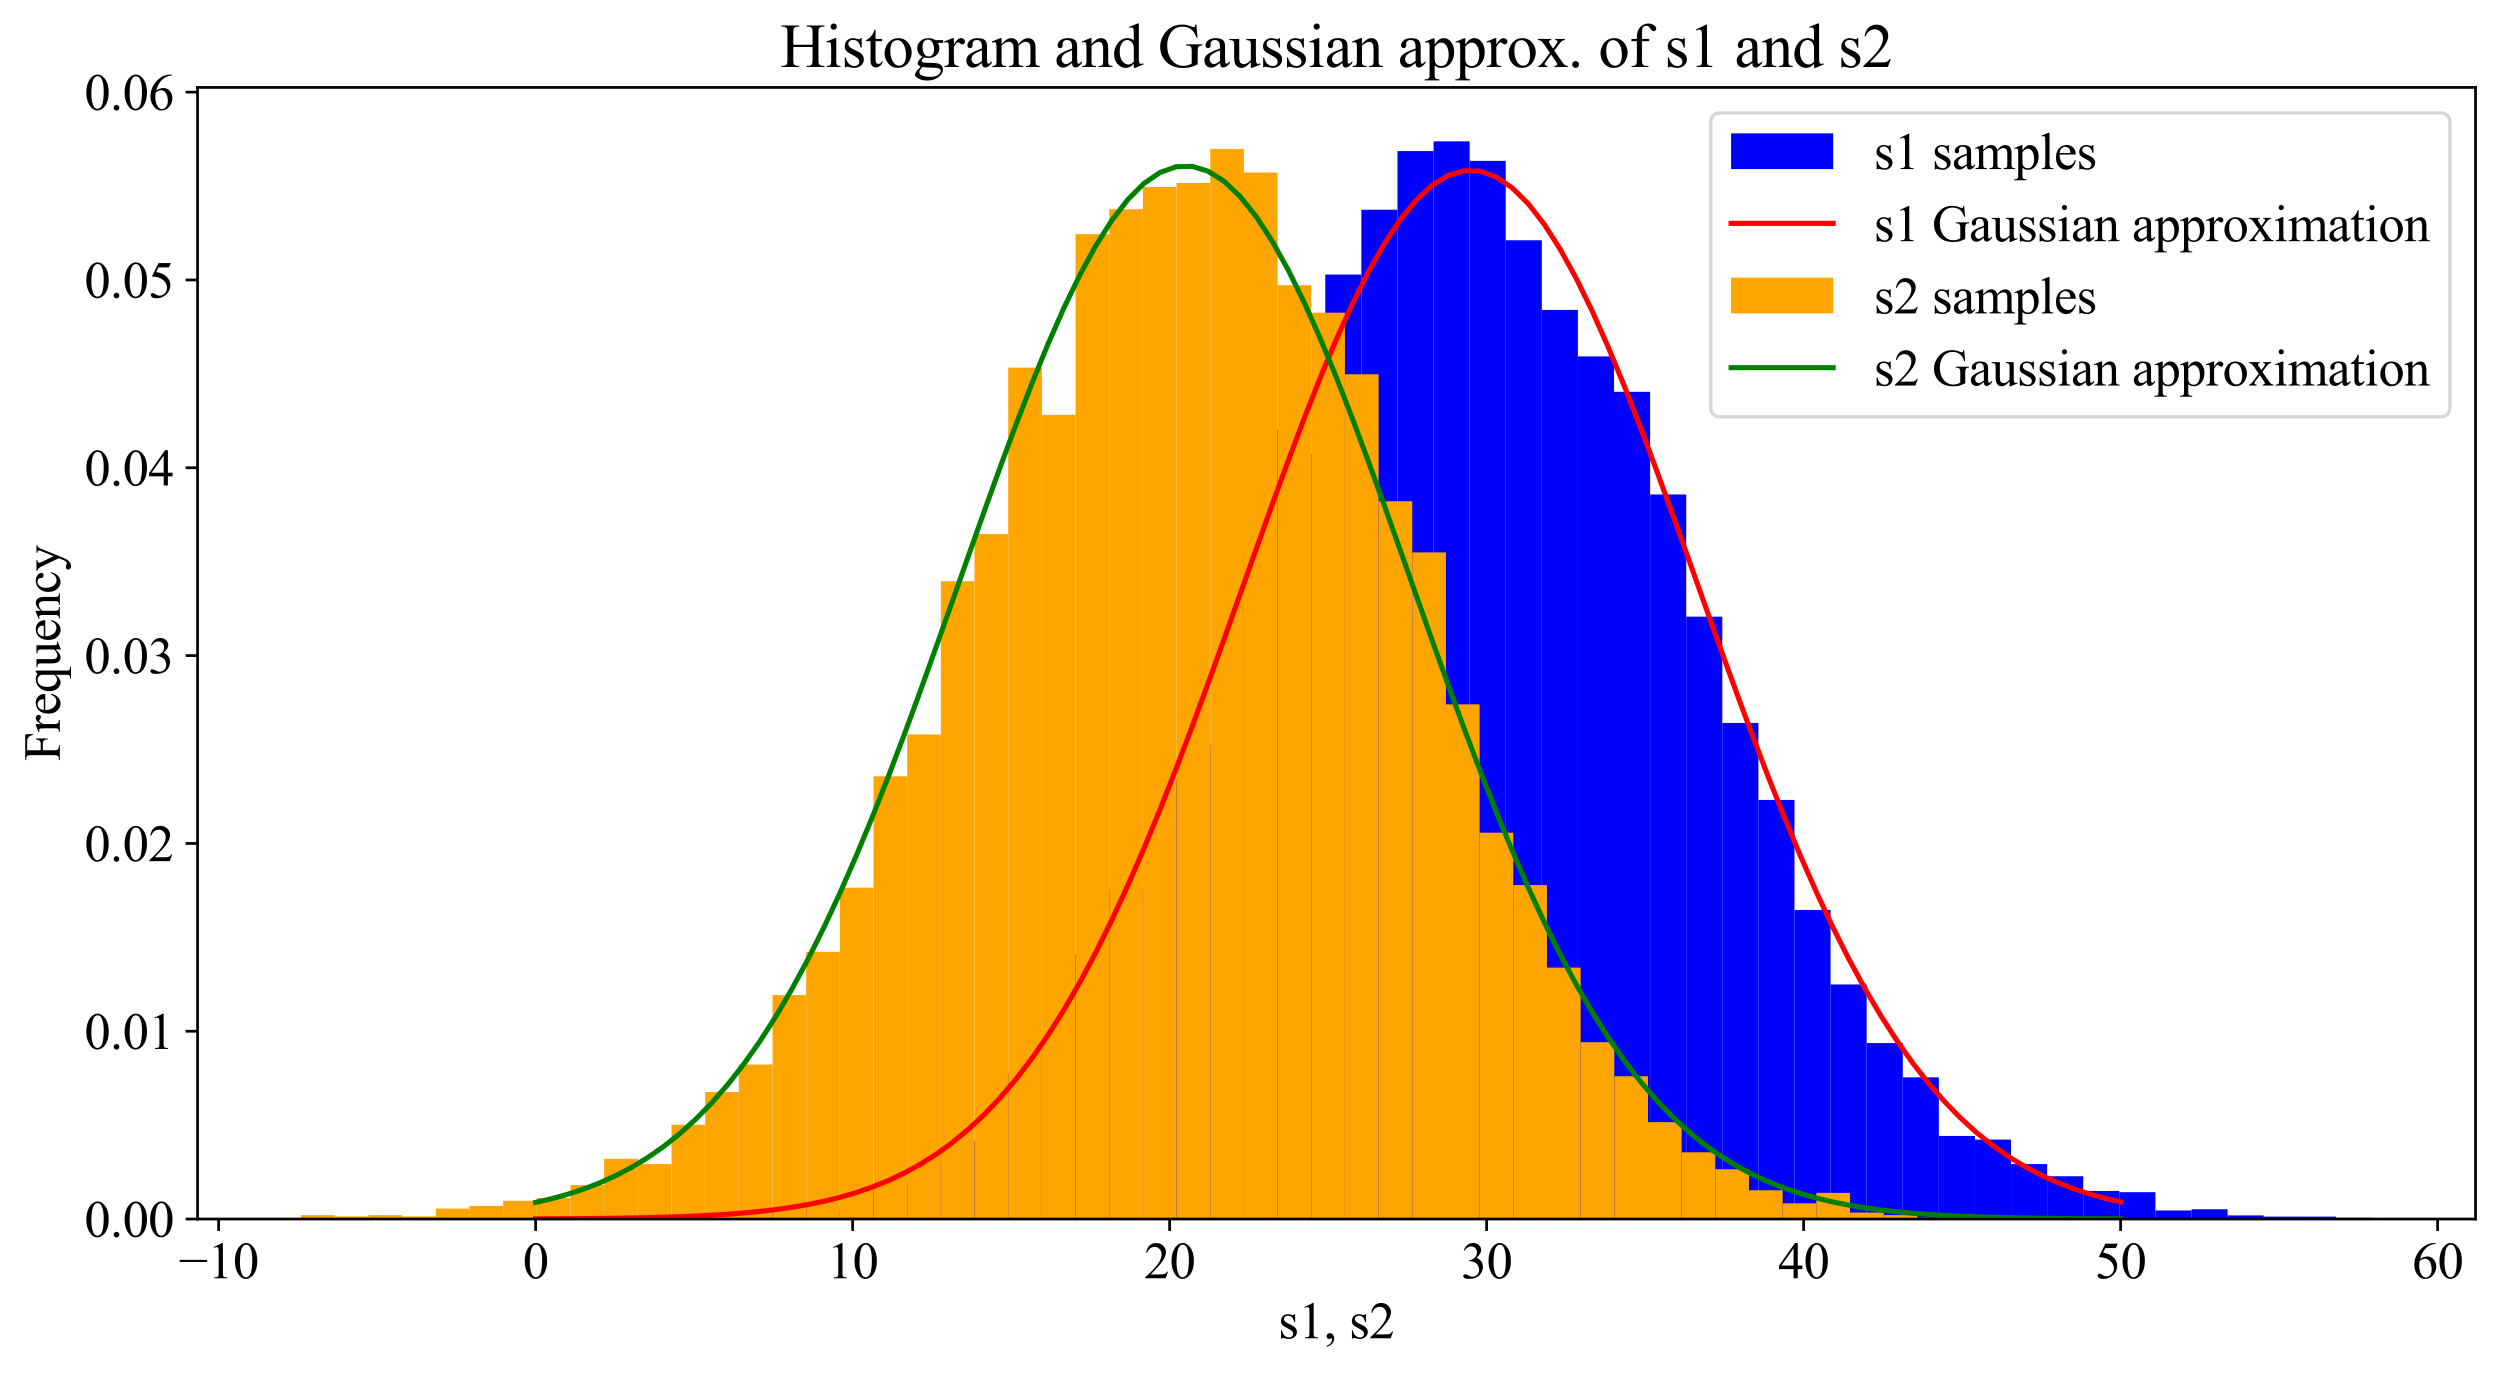 <?xml version="1.0" encoding="utf-8" standalone="no"?>
<!DOCTYPE svg PUBLIC "-//W3C//DTD SVG 1.1//EN"
  "http://www.w3.org/Graphics/SVG/1.1/DTD/svg11.dtd">
<svg xmlns:xlink="http://www.w3.org/1999/xlink" width="734.874pt" height="403.787pt" viewBox="0 0 734.874 403.787" xmlns="http://www.w3.org/2000/svg" version="1.1">
 <defs>
  <style type="text/css">*{stroke-linejoin: round; stroke-linecap: butt}</style>
 </defs>
 <g id="figure_1">
  <g id="patch_1">
   <path d="M 0 403.787 
L 734.874 403.787 
L 734.874 0 
L 0 0 
z
" style="fill: #ffffff"/>
  </g>
  <g id="axes_1">
   <g id="patch_2">
    <path d="M 58.074 358.339 
L 727.674 358.339 
L 727.674 25.699 
L 58.074 25.699 
z
" style="fill: #ffffff"/>
   </g>
   <g id="patch_3">
    <path d="M 166.767 358.339 
L 177.376 358.339 
L 177.376 357.98 
L 166.767 357.98 
z
" clip-path="url(#p14cdf6fc00)" style="fill: #0000ff"/>
   </g>
   <g id="patch_4">
    <path d="M 177.376 358.339 
L 187.986 358.339 
L 187.986 358.339 
L 177.376 358.339 
z
" clip-path="url(#p14cdf6fc00)" style="fill: #0000ff"/>
   </g>
   <g id="patch_5">
    <path d="M 187.986 358.339 
L 198.595 358.339 
L 198.595 357.62 
L 187.986 357.62 
z
" clip-path="url(#p14cdf6fc00)" style="fill: #0000ff"/>
   </g>
   <g id="patch_6">
    <path d="M 198.595 358.339 
L 209.205 358.339 
L 209.205 356.543 
L 198.595 356.543 
z
" clip-path="url(#p14cdf6fc00)" style="fill: #0000ff"/>
   </g>
   <g id="patch_7">
    <path d="M 209.205 358.339 
L 219.814 358.339 
L 219.814 357.261 
L 209.205 357.261 
z
" clip-path="url(#p14cdf6fc00)" style="fill: #0000ff"/>
   </g>
   <g id="patch_8">
    <path d="M 219.814 358.339 
L 230.424 358.339 
L 230.424 356.543 
L 219.814 356.543 
z
" clip-path="url(#p14cdf6fc00)" style="fill: #0000ff"/>
   </g>
   <g id="patch_9">
    <path d="M 230.424 358.339 
L 241.033 358.339 
L 241.033 354.388 
L 230.424 354.388 
z
" clip-path="url(#p14cdf6fc00)" style="fill: #0000ff"/>
   </g>
   <g id="patch_10">
    <path d="M 241.033 358.339 
L 251.642 358.339 
L 251.642 355.465 
L 241.033 355.465 
z
" clip-path="url(#p14cdf6fc00)" style="fill: #0000ff"/>
   </g>
   <g id="patch_11">
    <path d="M 251.642 358.339 
L 262.252 358.339 
L 262.252 348.641 
L 251.642 348.641 
z
" clip-path="url(#p14cdf6fc00)" style="fill: #0000ff"/>
   </g>
   <g id="patch_12">
    <path d="M 262.252 358.339 
L 272.861 358.339 
L 272.861 347.563 
L 262.252 347.563 
z
" clip-path="url(#p14cdf6fc00)" style="fill: #0000ff"/>
   </g>
   <g id="patch_13">
    <path d="M 272.861 358.339 
L 283.471 358.339 
L 283.471 337.865 
L 272.861 337.865 
z
" clip-path="url(#p14cdf6fc00)" style="fill: #0000ff"/>
   </g>
   <g id="patch_14">
    <path d="M 283.471 358.339 
L 294.08 358.339 
L 294.08 335.351 
L 283.471 335.351 
z
" clip-path="url(#p14cdf6fc00)" style="fill: #0000ff"/>
   </g>
   <g id="patch_15">
    <path d="M 294.08 358.339 
L 304.689 358.339 
L 304.689 315.596 
L 294.08 315.596 
z
" clip-path="url(#p14cdf6fc00)" style="fill: #0000ff"/>
   </g>
   <g id="patch_16">
    <path d="M 304.689 358.339 
L 315.299 358.339 
L 315.299 305.539 
L 304.689 305.539 
z
" clip-path="url(#p14cdf6fc00)" style="fill: #0000ff"/>
   </g>
   <g id="patch_17">
    <path d="M 315.299 358.339 
L 325.908 358.339 
L 325.908 280.396 
L 315.299 280.396 
z
" clip-path="url(#p14cdf6fc00)" style="fill: #0000ff"/>
   </g>
   <g id="patch_18">
    <path d="M 325.908 358.339 
L 336.518 358.339 
L 336.518 261.359 
L 325.908 261.359 
z
" clip-path="url(#p14cdf6fc00)" style="fill: #0000ff"/>
   </g>
   <g id="patch_19">
    <path d="M 336.518 358.339 
L 347.127 358.339 
L 347.127 229.033 
L 336.518 229.033 
z
" clip-path="url(#p14cdf6fc00)" style="fill: #0000ff"/>
   </g>
   <g id="patch_20">
    <path d="M 347.127 358.339 
L 357.737 358.339 
L 357.737 218.975 
L 347.127 218.975 
z
" clip-path="url(#p14cdf6fc00)" style="fill: #0000ff"/>
   </g>
   <g id="patch_21">
    <path d="M 357.737 358.339 
L 368.346 358.339 
L 368.346 162.943 
L 357.737 162.943 
z
" clip-path="url(#p14cdf6fc00)" style="fill: #0000ff"/>
   </g>
   <g id="patch_22">
    <path d="M 368.346 358.339 
L 378.955 358.339 
L 378.955 126.306 
L 368.346 126.306 
z
" clip-path="url(#p14cdf6fc00)" style="fill: #0000ff"/>
   </g>
   <g id="patch_23">
    <path d="M 378.955 358.339 
L 389.565 358.339 
L 389.565 133.49 
L 378.955 133.49 
z
" clip-path="url(#p14cdf6fc00)" style="fill: #0000ff"/>
   </g>
   <g id="patch_24">
    <path d="M 389.565 358.339 
L 400.174 358.339 
L 400.174 80.69 
L 389.565 80.69 
z
" clip-path="url(#p14cdf6fc00)" style="fill: #0000ff"/>
   </g>
   <g id="patch_25">
    <path d="M 400.174 358.339 
L 410.784 358.339 
L 410.784 61.653 
L 400.174 61.653 
z
" clip-path="url(#p14cdf6fc00)" style="fill: #0000ff"/>
   </g>
   <g id="patch_26">
    <path d="M 410.784 358.339 
L 421.393 358.339 
L 421.393 44.412 
L 410.784 44.412 
z
" clip-path="url(#p14cdf6fc00)" style="fill: #0000ff"/>
   </g>
   <g id="patch_27">
    <path d="M 421.393 358.339 
L 432.002 358.339 
L 432.002 41.539 
L 421.393 41.539 
z
" clip-path="url(#p14cdf6fc00)" style="fill: #0000ff"/>
   </g>
   <g id="patch_28">
    <path d="M 432.002 358.339 
L 442.612 358.339 
L 442.612 47.286 
L 432.002 47.286 
z
" clip-path="url(#p14cdf6fc00)" style="fill: #0000ff"/>
   </g>
   <g id="patch_29">
    <path d="M 442.612 358.339 
L 453.221 358.339 
L 453.221 70.633 
L 442.612 70.633 
z
" clip-path="url(#p14cdf6fc00)" style="fill: #0000ff"/>
   </g>
   <g id="patch_30">
    <path d="M 453.221 358.339 
L 463.831 358.339 
L 463.831 91.106 
L 453.221 91.106 
z
" clip-path="url(#p14cdf6fc00)" style="fill: #0000ff"/>
   </g>
   <g id="patch_31">
    <path d="M 463.831 358.339 
L 474.44 358.339 
L 474.44 104.755 
L 463.831 104.755 
z
" clip-path="url(#p14cdf6fc00)" style="fill: #0000ff"/>
   </g>
   <g id="patch_32">
    <path d="M 474.44 358.339 
L 485.05 358.339 
L 485.05 115.171 
L 474.44 115.171 
z
" clip-path="url(#p14cdf6fc00)" style="fill: #0000ff"/>
   </g>
   <g id="patch_33">
    <path d="M 485.05 358.339 
L 495.659 358.339 
L 495.659 145.343 
L 485.05 145.343 
z
" clip-path="url(#p14cdf6fc00)" style="fill: #0000ff"/>
   </g>
   <g id="patch_34">
    <path d="M 495.659 358.339 
L 506.268 358.339 
L 506.268 181.261 
L 495.659 181.261 
z
" clip-path="url(#p14cdf6fc00)" style="fill: #0000ff"/>
   </g>
   <g id="patch_35">
    <path d="M 506.268 358.339 
L 516.878 358.339 
L 516.878 212.51 
L 506.268 212.51 
z
" clip-path="url(#p14cdf6fc00)" style="fill: #0000ff"/>
   </g>
   <g id="patch_36">
    <path d="M 516.878 358.339 
L 527.487 358.339 
L 527.487 235.139 
L 516.878 235.139 
z
" clip-path="url(#p14cdf6fc00)" style="fill: #0000ff"/>
   </g>
   <g id="patch_37">
    <path d="M 527.487 358.339 
L 538.097 358.339 
L 538.097 267.465 
L 527.487 267.465 
z
" clip-path="url(#p14cdf6fc00)" style="fill: #0000ff"/>
   </g>
   <g id="patch_38">
    <path d="M 538.097 358.339 
L 548.706 358.339 
L 548.706 289.375 
L 538.097 289.375 
z
" clip-path="url(#p14cdf6fc00)" style="fill: #0000ff"/>
   </g>
   <g id="patch_39">
    <path d="M 548.706 358.339 
L 559.315 358.339 
L 559.315 306.616 
L 548.706 306.616 
z
" clip-path="url(#p14cdf6fc00)" style="fill: #0000ff"/>
   </g>
   <g id="patch_40">
    <path d="M 559.315 358.339 
L 569.925 358.339 
L 569.925 316.673 
L 559.315 316.673 
z
" clip-path="url(#p14cdf6fc00)" style="fill: #0000ff"/>
   </g>
   <g id="patch_41">
    <path d="M 569.925 358.339 
L 580.534 358.339 
L 580.534 333.914 
L 569.925 333.914 
z
" clip-path="url(#p14cdf6fc00)" style="fill: #0000ff"/>
   </g>
   <g id="patch_42">
    <path d="M 580.534 358.339 
L 591.144 358.339 
L 591.144 334.992 
L 580.534 334.992 
z
" clip-path="url(#p14cdf6fc00)" style="fill: #0000ff"/>
   </g>
   <g id="patch_43">
    <path d="M 591.144 358.339 
L 601.753 358.339 
L 601.753 342.175 
L 591.144 342.175 
z
" clip-path="url(#p14cdf6fc00)" style="fill: #0000ff"/>
   </g>
   <g id="patch_44">
    <path d="M 601.753 358.339 
L 612.363 358.339 
L 612.363 345.767 
L 601.753 345.767 
z
" clip-path="url(#p14cdf6fc00)" style="fill: #0000ff"/>
   </g>
   <g id="patch_45">
    <path d="M 612.363 358.339 
L 622.972 358.339 
L 622.972 350.078 
L 612.363 350.078 
z
" clip-path="url(#p14cdf6fc00)" style="fill: #0000ff"/>
   </g>
   <g id="patch_46">
    <path d="M 622.972 358.339 
L 633.581 358.339 
L 633.581 350.437 
L 622.972 350.437 
z
" clip-path="url(#p14cdf6fc00)" style="fill: #0000ff"/>
   </g>
   <g id="patch_47">
    <path d="M 633.581 358.339 
L 644.191 358.339 
L 644.191 355.824 
L 633.581 355.824 
z
" clip-path="url(#p14cdf6fc00)" style="fill: #0000ff"/>
   </g>
   <g id="patch_48">
    <path d="M 644.191 358.339 
L 654.8 358.339 
L 654.8 355.465 
L 644.191 355.465 
z
" clip-path="url(#p14cdf6fc00)" style="fill: #0000ff"/>
   </g>
   <g id="patch_49">
    <path d="M 654.8 358.339 
L 665.41 358.339 
L 665.41 357.261 
L 654.8 357.261 
z
" clip-path="url(#p14cdf6fc00)" style="fill: #0000ff"/>
   </g>
   <g id="patch_50">
    <path d="M 665.41 358.339 
L 676.019 358.339 
L 676.019 357.62 
L 665.41 357.62 
z
" clip-path="url(#p14cdf6fc00)" style="fill: #0000ff"/>
   </g>
   <g id="patch_51">
    <path d="M 676.019 358.339 
L 686.628 358.339 
L 686.628 357.62 
L 676.019 357.62 
z
" clip-path="url(#p14cdf6fc00)" style="fill: #0000ff"/>
   </g>
   <g id="patch_52">
    <path d="M 686.628 358.339 
L 697.238 358.339 
L 697.238 357.98 
L 686.628 357.98 
z
" clip-path="url(#p14cdf6fc00)" style="fill: #0000ff"/>
   </g>
   <g id="patch_53">
    <path d="M 88.511 358.339 
L 98.408 358.339 
L 98.408 357.184 
L 88.511 357.184 
z
" clip-path="url(#p14cdf6fc00)" style="fill: #ffa500"/>
   </g>
   <g id="patch_54">
    <path d="M 98.408 358.339 
L 108.306 358.339 
L 108.306 357.569 
L 98.408 357.569 
z
" clip-path="url(#p14cdf6fc00)" style="fill: #ffa500"/>
   </g>
   <g id="patch_55">
    <path d="M 108.306 358.339 
L 118.204 358.339 
L 118.204 357.184 
L 108.306 357.184 
z
" clip-path="url(#p14cdf6fc00)" style="fill: #ffa500"/>
   </g>
   <g id="patch_56">
    <path d="M 118.204 358.339 
L 128.102 358.339 
L 128.102 357.569 
L 118.204 357.569 
z
" clip-path="url(#p14cdf6fc00)" style="fill: #ffa500"/>
   </g>
   <g id="patch_57">
    <path d="M 128.102 358.339 
L 138 358.339 
L 138 355.259 
L 128.102 355.259 
z
" clip-path="url(#p14cdf6fc00)" style="fill: #ffa500"/>
   </g>
   <g id="patch_58">
    <path d="M 138 358.339 
L 147.898 358.339 
L 147.898 354.489 
L 138 354.489 
z
" clip-path="url(#p14cdf6fc00)" style="fill: #ffa500"/>
   </g>
   <g id="patch_59">
    <path d="M 147.898 358.339 
L 157.795 358.339 
L 157.795 352.949 
L 147.898 352.949 
z
" clip-path="url(#p14cdf6fc00)" style="fill: #ffa500"/>
   </g>
   <g id="patch_60">
    <path d="M 157.795 358.339 
L 167.693 358.339 
L 167.693 352.179 
L 157.795 352.179 
z
" clip-path="url(#p14cdf6fc00)" style="fill: #ffa500"/>
   </g>
   <g id="patch_61">
    <path d="M 167.693 358.339 
L 177.591 358.339 
L 177.591 348.329 
L 167.693 348.329 
z
" clip-path="url(#p14cdf6fc00)" style="fill: #ffa500"/>
   </g>
   <g id="patch_62">
    <path d="M 177.591 358.339 
L 187.489 358.339 
L 187.489 340.628 
L 177.591 340.628 
z
" clip-path="url(#p14cdf6fc00)" style="fill: #ffa500"/>
   </g>
   <g id="patch_63">
    <path d="M 187.489 358.339 
L 197.387 358.339 
L 197.387 342.168 
L 187.489 342.168 
z
" clip-path="url(#p14cdf6fc00)" style="fill: #ffa500"/>
   </g>
   <g id="patch_64">
    <path d="M 197.387 358.339 
L 207.284 358.339 
L 207.284 330.618 
L 197.387 330.618 
z
" clip-path="url(#p14cdf6fc00)" style="fill: #ffa500"/>
   </g>
   <g id="patch_65">
    <path d="M 207.284 358.339 
L 217.182 358.339 
L 217.182 320.993 
L 207.284 320.993 
z
" clip-path="url(#p14cdf6fc00)" style="fill: #ffa500"/>
   </g>
   <g id="patch_66">
    <path d="M 217.182 358.339 
L 227.08 358.339 
L 227.08 312.908 
L 217.182 312.908 
z
" clip-path="url(#p14cdf6fc00)" style="fill: #ffa500"/>
   </g>
   <g id="patch_67">
    <path d="M 227.08 358.339 
L 236.978 358.339 
L 236.978 292.503 
L 227.08 292.503 
z
" clip-path="url(#p14cdf6fc00)" style="fill: #ffa500"/>
   </g>
   <g id="patch_68">
    <path d="M 236.978 358.339 
L 246.876 358.339 
L 246.876 279.797 
L 236.978 279.797 
z
" clip-path="url(#p14cdf6fc00)" style="fill: #ffa500"/>
   </g>
   <g id="patch_69">
    <path d="M 246.876 358.339 
L 256.774 358.339 
L 256.774 260.932 
L 246.876 260.932 
z
" clip-path="url(#p14cdf6fc00)" style="fill: #ffa500"/>
   </g>
   <g id="patch_70">
    <path d="M 256.774 358.339 
L 266.671 358.339 
L 266.671 228.207 
L 256.774 228.207 
z
" clip-path="url(#p14cdf6fc00)" style="fill: #ffa500"/>
   </g>
   <g id="patch_71">
    <path d="M 266.671 358.339 
L 276.569 358.339 
L 276.569 215.886 
L 266.671 215.886 
z
" clip-path="url(#p14cdf6fc00)" style="fill: #ffa500"/>
   </g>
   <g id="patch_72">
    <path d="M 276.569 358.339 
L 286.467 358.339 
L 286.467 170.841 
L 276.569 170.841 
z
" clip-path="url(#p14cdf6fc00)" style="fill: #ffa500"/>
   </g>
   <g id="patch_73">
    <path d="M 286.467 358.339 
L 296.365 358.339 
L 296.365 156.98 
L 286.467 156.98 
z
" clip-path="url(#p14cdf6fc00)" style="fill: #ffa500"/>
   </g>
   <g id="patch_74">
    <path d="M 296.365 358.339 
L 306.263 358.339 
L 306.263 108.084 
L 296.365 108.084 
z
" clip-path="url(#p14cdf6fc00)" style="fill: #ffa500"/>
   </g>
   <g id="patch_75">
    <path d="M 306.263 358.339 
L 316.161 358.339 
L 316.161 121.945 
L 306.263 121.945 
z
" clip-path="url(#p14cdf6fc00)" style="fill: #ffa500"/>
   </g>
   <g id="patch_76">
    <path d="M 316.161 358.339 
L 326.058 358.339 
L 326.058 68.814 
L 316.161 68.814 
z
" clip-path="url(#p14cdf6fc00)" style="fill: #ffa500"/>
   </g>
   <g id="patch_77">
    <path d="M 326.058 358.339 
L 335.956 358.339 
L 335.956 61.499 
L 326.058 61.499 
z
" clip-path="url(#p14cdf6fc00)" style="fill: #ffa500"/>
   </g>
   <g id="patch_78">
    <path d="M 335.956 358.339 
L 345.854 358.339 
L 345.854 54.954 
L 335.956 54.954 
z
" clip-path="url(#p14cdf6fc00)" style="fill: #ffa500"/>
   </g>
   <g id="patch_79">
    <path d="M 345.854 358.339 
L 355.752 358.339 
L 355.752 53.798 
L 345.854 53.798 
z
" clip-path="url(#p14cdf6fc00)" style="fill: #ffa500"/>
   </g>
   <g id="patch_80">
    <path d="M 355.752 358.339 
L 365.65 358.339 
L 365.65 43.788 
L 355.752 43.788 
z
" clip-path="url(#p14cdf6fc00)" style="fill: #ffa500"/>
   </g>
   <g id="patch_81">
    <path d="M 365.65 358.339 
L 375.548 358.339 
L 375.548 50.718 
L 365.65 50.718 
z
" clip-path="url(#p14cdf6fc00)" style="fill: #ffa500"/>
   </g>
   <g id="patch_82">
    <path d="M 375.548 358.339 
L 385.445 358.339 
L 385.445 83.829 
L 375.548 83.829 
z
" clip-path="url(#p14cdf6fc00)" style="fill: #ffa500"/>
   </g>
   <g id="patch_83">
    <path d="M 385.445 358.339 
L 395.343 358.339 
L 395.343 91.914 
L 385.445 91.914 
z
" clip-path="url(#p14cdf6fc00)" style="fill: #ffa500"/>
   </g>
   <g id="patch_84">
    <path d="M 395.343 358.339 
L 405.241 358.339 
L 405.241 110.009 
L 395.343 110.009 
z
" clip-path="url(#p14cdf6fc00)" style="fill: #ffa500"/>
   </g>
   <g id="patch_85">
    <path d="M 405.241 358.339 
L 415.139 358.339 
L 415.139 147.355 
L 405.241 147.355 
z
" clip-path="url(#p14cdf6fc00)" style="fill: #ffa500"/>
   </g>
   <g id="patch_86">
    <path d="M 415.139 358.339 
L 425.037 358.339 
L 425.037 162.37 
L 415.139 162.37 
z
" clip-path="url(#p14cdf6fc00)" style="fill: #ffa500"/>
   </g>
   <g id="patch_87">
    <path d="M 425.037 358.339 
L 434.935 358.339 
L 434.935 207.031 
L 425.037 207.031 
z
" clip-path="url(#p14cdf6fc00)" style="fill: #ffa500"/>
   </g>
   <g id="patch_88">
    <path d="M 434.935 358.339 
L 444.832 358.339 
L 444.832 244.762 
L 434.935 244.762 
z
" clip-path="url(#p14cdf6fc00)" style="fill: #ffa500"/>
   </g>
   <g id="patch_89">
    <path d="M 444.832 358.339 
L 454.73 358.339 
L 454.73 260.162 
L 444.832 260.162 
z
" clip-path="url(#p14cdf6fc00)" style="fill: #ffa500"/>
   </g>
   <g id="patch_90">
    <path d="M 454.73 358.339 
L 464.628 358.339 
L 464.628 284.417 
L 454.73 284.417 
z
" clip-path="url(#p14cdf6fc00)" style="fill: #ffa500"/>
   </g>
   <g id="patch_91">
    <path d="M 464.628 358.339 
L 474.526 358.339 
L 474.526 306.363 
L 464.628 306.363 
z
" clip-path="url(#p14cdf6fc00)" style="fill: #ffa500"/>
   </g>
   <g id="patch_92">
    <path d="M 474.526 358.339 
L 484.424 358.339 
L 484.424 316.373 
L 474.526 316.373 
z
" clip-path="url(#p14cdf6fc00)" style="fill: #ffa500"/>
   </g>
   <g id="patch_93">
    <path d="M 484.424 358.339 
L 494.321 358.339 
L 494.321 329.848 
L 484.424 329.848 
z
" clip-path="url(#p14cdf6fc00)" style="fill: #ffa500"/>
   </g>
   <g id="patch_94">
    <path d="M 494.321 358.339 
L 504.219 358.339 
L 504.219 338.703 
L 494.321 338.703 
z
" clip-path="url(#p14cdf6fc00)" style="fill: #ffa500"/>
   </g>
   <g id="patch_95">
    <path d="M 504.219 358.339 
L 514.117 358.339 
L 514.117 343.708 
L 504.219 343.708 
z
" clip-path="url(#p14cdf6fc00)" style="fill: #ffa500"/>
   </g>
   <g id="patch_96">
    <path d="M 514.117 358.339 
L 524.015 358.339 
L 524.015 349.869 
L 514.117 349.869 
z
" clip-path="url(#p14cdf6fc00)" style="fill: #ffa500"/>
   </g>
   <g id="patch_97">
    <path d="M 524.015 358.339 
L 533.913 358.339 
L 533.913 353.719 
L 524.015 353.719 
z
" clip-path="url(#p14cdf6fc00)" style="fill: #ffa500"/>
   </g>
   <g id="patch_98">
    <path d="M 533.913 358.339 
L 543.811 358.339 
L 543.811 350.639 
L 533.913 350.639 
z
" clip-path="url(#p14cdf6fc00)" style="fill: #ffa500"/>
   </g>
   <g id="patch_99">
    <path d="M 543.811 358.339 
L 553.708 358.339 
L 553.708 356.414 
L 543.811 356.414 
z
" clip-path="url(#p14cdf6fc00)" style="fill: #ffa500"/>
   </g>
   <g id="patch_100">
    <path d="M 553.708 358.339 
L 563.606 358.339 
L 563.606 357.184 
L 553.708 357.184 
z
" clip-path="url(#p14cdf6fc00)" style="fill: #ffa500"/>
   </g>
   <g id="patch_101">
    <path d="M 563.606 358.339 
L 573.504 358.339 
L 573.504 357.954 
L 563.606 357.954 
z
" clip-path="url(#p14cdf6fc00)" style="fill: #ffa500"/>
   </g>
   <g id="patch_102">
    <path d="M 573.504 358.339 
L 583.402 358.339 
L 583.402 357.954 
L 573.504 357.954 
z
" clip-path="url(#p14cdf6fc00)" style="fill: #ffa500"/>
   </g>
   <g id="matplotlib.axis_1">
    <g id="xtick_1">
     <g id="line2d_1">
      <defs>
       <path id="m8a25762ece" d="M 0 0 
L 0 3.5 
" style="stroke: #000000; stroke-width: 0.8"/>
      </defs>
      <g>
       <use xlink:href="#m8a25762ece" x="64.265" y="358.339" style="stroke: #000000; stroke-width: 0.8"/>
      </g>
     </g>
     <g id="text_1">
      <!-- −10 -->
      <g transform="translate(52.536 375.754) scale(0.15 -0.15)">
       <defs>
        <path id="TimesNewRomanPSMT-2212" d="M 3484 2000 
L 116 2000 
L 116 2256 
L 3484 2256 
L 3484 2000 
z
" transform="scale(0.016)"/>
        <path id="TimesNewRomanPSMT-31" d="M 750 3822 
L 1781 4325 
L 1884 4325 
L 1884 747 
Q 1884 391 1914 303 
Q 1944 216 2037 169 
Q 2131 122 2419 116 
L 2419 0 
L 825 0 
L 825 116 
Q 1125 122 1212 167 
Q 1300 213 1334 289 
Q 1369 366 1369 747 
L 1369 3034 
Q 1369 3497 1338 3628 
Q 1316 3728 1258 3775 
Q 1200 3822 1119 3822 
Q 1003 3822 797 3725 
L 750 3822 
z
" transform="scale(0.016)"/>
        <path id="TimesNewRomanPSMT-30" d="M 231 2094 
Q 231 2819 450 3342 
Q 669 3866 1031 4122 
Q 1313 4325 1613 4325 
Q 2100 4325 2488 3828 
Q 2972 3213 2972 2159 
Q 2972 1422 2759 906 
Q 2547 391 2217 158 
Q 1888 -75 1581 -75 
Q 975 -75 572 641 
Q 231 1244 231 2094 
z
M 844 2016 
Q 844 1141 1059 588 
Q 1238 122 1591 122 
Q 1759 122 1940 273 
Q 2122 425 2216 781 
Q 2359 1319 2359 2297 
Q 2359 3022 2209 3506 
Q 2097 3866 1919 4016 
Q 1791 4119 1609 4119 
Q 1397 4119 1231 3928 
Q 1006 3669 925 3112 
Q 844 2556 844 2016 
z
" transform="scale(0.016)"/>
       </defs>
       <use xlink:href="#TimesNewRomanPSMT-2212"/>
       <use xlink:href="#TimesNewRomanPSMT-31" x="56.396"/>
       <use xlink:href="#TimesNewRomanPSMT-30" x="106.396"/>
      </g>
     </g>
    </g>
    <g id="xtick_2">
     <g id="line2d_2">
      <g>
       <use xlink:href="#m8a25762ece" x="157.446" y="358.339" style="stroke: #000000; stroke-width: 0.8"/>
      </g>
     </g>
     <g id="text_2">
      <!-- 0 -->
      <g transform="translate(153.696 375.754) scale(0.15 -0.15)">
       <use xlink:href="#TimesNewRomanPSMT-30"/>
      </g>
     </g>
    </g>
    <g id="xtick_3">
     <g id="line2d_3">
      <g>
       <use xlink:href="#m8a25762ece" x="250.628" y="358.339" style="stroke: #000000; stroke-width: 0.8"/>
      </g>
     </g>
     <g id="text_3">
      <!-- 10 -->
      <g transform="translate(243.128 375.754) scale(0.15 -0.15)">
       <use xlink:href="#TimesNewRomanPSMT-31"/>
       <use xlink:href="#TimesNewRomanPSMT-30" x="50"/>
      </g>
     </g>
    </g>
    <g id="xtick_4">
     <g id="line2d_4">
      <g>
       <use xlink:href="#m8a25762ece" x="343.809" y="358.339" style="stroke: #000000; stroke-width: 0.8"/>
      </g>
     </g>
     <g id="text_4">
      <!-- 20 -->
      <g transform="translate(336.309 375.754) scale(0.15 -0.15)">
       <defs>
        <path id="TimesNewRomanPSMT-32" d="M 2934 816 
L 2638 0 
L 138 0 
L 138 116 
Q 1241 1122 1691 1759 
Q 2141 2397 2141 2925 
Q 2141 3328 1894 3587 
Q 1647 3847 1303 3847 
Q 991 3847 742 3664 
Q 494 3481 375 3128 
L 259 3128 
Q 338 3706 661 4015 
Q 984 4325 1469 4325 
Q 1984 4325 2329 3994 
Q 2675 3663 2675 3213 
Q 2675 2891 2525 2569 
Q 2294 2063 1775 1497 
Q 997 647 803 472 
L 1909 472 
Q 2247 472 2383 497 
Q 2519 522 2628 598 
Q 2738 675 2819 816 
L 2934 816 
z
" transform="scale(0.016)"/>
       </defs>
       <use xlink:href="#TimesNewRomanPSMT-32"/>
       <use xlink:href="#TimesNewRomanPSMT-30" x="50"/>
      </g>
     </g>
    </g>
    <g id="xtick_5">
     <g id="line2d_5">
      <g>
       <use xlink:href="#m8a25762ece" x="436.99" y="358.339" style="stroke: #000000; stroke-width: 0.8"/>
      </g>
     </g>
     <g id="text_5">
      <!-- 30 -->
      <g transform="translate(429.49 375.754) scale(0.15 -0.15)">
       <defs>
        <path id="TimesNewRomanPSMT-33" d="M 325 3431 
Q 506 3859 782 4092 
Q 1059 4325 1472 4325 
Q 1981 4325 2253 3994 
Q 2459 3747 2459 3466 
Q 2459 3003 1878 2509 
Q 2269 2356 2469 2072 
Q 2669 1788 2669 1403 
Q 2669 853 2319 450 
Q 1863 -75 997 -75 
Q 569 -75 414 31 
Q 259 138 259 259 
Q 259 350 332 419 
Q 406 488 509 488 
Q 588 488 669 463 
Q 722 447 909 348 
Q 1097 250 1169 231 
Q 1284 197 1416 197 
Q 1734 197 1970 444 
Q 2206 691 2206 1028 
Q 2206 1275 2097 1509 
Q 2016 1684 1919 1775 
Q 1784 1900 1550 2001 
Q 1316 2103 1072 2103 
L 972 2103 
L 972 2197 
Q 1219 2228 1467 2375 
Q 1716 2522 1828 2728 
Q 1941 2934 1941 3181 
Q 1941 3503 1739 3701 
Q 1538 3900 1238 3900 
Q 753 3900 428 3381 
L 325 3431 
z
" transform="scale(0.016)"/>
       </defs>
       <use xlink:href="#TimesNewRomanPSMT-33"/>
       <use xlink:href="#TimesNewRomanPSMT-30" x="50"/>
      </g>
     </g>
    </g>
    <g id="xtick_6">
     <g id="line2d_6">
      <g>
       <use xlink:href="#m8a25762ece" x="530.171" y="358.339" style="stroke: #000000; stroke-width: 0.8"/>
      </g>
     </g>
     <g id="text_6">
      <!-- 40 -->
      <g transform="translate(522.671 375.754) scale(0.15 -0.15)">
       <defs>
        <path id="TimesNewRomanPSMT-34" d="M 2978 1563 
L 2978 1119 
L 2409 1119 
L 2409 0 
L 1894 0 
L 1894 1119 
L 100 1119 
L 100 1519 
L 2066 4325 
L 2409 4325 
L 2409 1563 
L 2978 1563 
z
M 1894 1563 
L 1894 3666 
L 406 1563 
L 1894 1563 
z
" transform="scale(0.016)"/>
       </defs>
       <use xlink:href="#TimesNewRomanPSMT-34"/>
       <use xlink:href="#TimesNewRomanPSMT-30" x="50"/>
      </g>
     </g>
    </g>
    <g id="xtick_7">
     <g id="line2d_7">
      <g>
       <use xlink:href="#m8a25762ece" x="623.352" y="358.339" style="stroke: #000000; stroke-width: 0.8"/>
      </g>
     </g>
     <g id="text_7">
      <!-- 50 -->
      <g transform="translate(615.852 375.754) scale(0.15 -0.15)">
       <defs>
        <path id="TimesNewRomanPSMT-35" d="M 2778 4238 
L 2534 3706 
L 1259 3706 
L 981 3138 
Q 1809 3016 2294 2522 
Q 2709 2097 2709 1522 
Q 2709 1188 2573 903 
Q 2438 619 2231 419 
Q 2025 219 1772 97 
Q 1413 -75 1034 -75 
Q 653 -75 479 54 
Q 306 184 306 341 
Q 306 428 378 495 
Q 450 563 559 563 
Q 641 563 702 538 
Q 763 513 909 409 
Q 1144 247 1384 247 
Q 1750 247 2026 523 
Q 2303 800 2303 1197 
Q 2303 1581 2056 1914 
Q 1809 2247 1375 2428 
Q 1034 2569 447 2591 
L 1259 4238 
L 2778 4238 
z
" transform="scale(0.016)"/>
       </defs>
       <use xlink:href="#TimesNewRomanPSMT-35"/>
       <use xlink:href="#TimesNewRomanPSMT-30" x="50"/>
      </g>
     </g>
    </g>
    <g id="xtick_8">
     <g id="line2d_8">
      <g>
       <use xlink:href="#m8a25762ece" x="716.534" y="358.339" style="stroke: #000000; stroke-width: 0.8"/>
      </g>
     </g>
     <g id="text_8">
      <!-- 60 -->
      <g transform="translate(709.034 375.754) scale(0.15 -0.15)">
       <defs>
        <path id="TimesNewRomanPSMT-36" d="M 2869 4325 
L 2869 4209 
Q 2456 4169 2195 4045 
Q 1934 3922 1679 3669 
Q 1425 3416 1258 3105 
Q 1091 2794 978 2366 
Q 1428 2675 1881 2675 
Q 2316 2675 2634 2325 
Q 2953 1975 2953 1425 
Q 2953 894 2631 456 
Q 2244 -75 1606 -75 
Q 1172 -75 869 213 
Q 275 772 275 1663 
Q 275 2231 503 2743 
Q 731 3256 1154 3653 
Q 1578 4050 1965 4187 
Q 2353 4325 2688 4325 
L 2869 4325 
z
M 925 2138 
Q 869 1716 869 1456 
Q 869 1156 980 804 
Q 1091 453 1309 247 
Q 1469 100 1697 100 
Q 1969 100 2183 356 
Q 2397 613 2397 1088 
Q 2397 1622 2184 2012 
Q 1972 2403 1581 2403 
Q 1463 2403 1327 2353 
Q 1191 2303 925 2138 
z
" transform="scale(0.016)"/>
       </defs>
       <use xlink:href="#TimesNewRomanPSMT-36"/>
       <use xlink:href="#TimesNewRomanPSMT-30" x="50"/>
      </g>
     </g>
    </g>
    <g id="text_9">
     <!-- s1, s2 -->
     <g transform="translate(375.786 393.379) scale(0.15 -0.15)">
      <defs>
       <path id="TimesNewRomanPSMT-73" d="M 2050 2947 
L 2050 1972 
L 1947 1972 
Q 1828 2431 1642 2597 
Q 1456 2763 1169 2763 
Q 950 2763 815 2647 
Q 681 2531 681 2391 
Q 681 2216 781 2091 
Q 878 1963 1175 1819 
L 1631 1597 
Q 2266 1288 2266 781 
Q 2266 391 1970 151 
Q 1675 -88 1309 -88 
Q 1047 -88 709 6 
Q 606 38 541 38 
Q 469 38 428 -44 
L 325 -44 
L 325 978 
L 428 978 
Q 516 541 762 319 
Q 1009 97 1316 97 
Q 1531 97 1667 223 
Q 1803 350 1803 528 
Q 1803 744 1651 891 
Q 1500 1038 1047 1263 
Q 594 1488 453 1669 
Q 313 1847 313 2119 
Q 313 2472 555 2709 
Q 797 2947 1181 2947 
Q 1350 2947 1591 2875 
Q 1750 2828 1803 2828 
Q 1853 2828 1881 2850 
Q 1909 2872 1947 2947 
L 2050 2947 
z
" transform="scale(0.016)"/>
       <path id="TimesNewRomanPSMT-2c" d="M 344 -1066 
L 344 -928 
Q 666 -822 842 -598 
Q 1019 -375 1019 -125 
Q 1019 -66 991 -25 
Q 969 3 947 3 
Q 913 3 797 -59 
Q 741 -88 678 -88 
Q 525 -88 434 3 
Q 344 94 344 253 
Q 344 406 461 515 
Q 578 625 747 625 
Q 953 625 1114 445 
Q 1275 266 1275 -31 
Q 1275 -353 1051 -629 
Q 828 -906 344 -1066 
z
" transform="scale(0.016)"/>
       <path id="TimesNewRomanPSMT-20" transform="scale(0.016)"/>
      </defs>
      <use xlink:href="#TimesNewRomanPSMT-73"/>
      <use xlink:href="#TimesNewRomanPSMT-31" x="38.916"/>
      <use xlink:href="#TimesNewRomanPSMT-2c" x="88.916"/>
      <use xlink:href="#TimesNewRomanPSMT-20" x="113.916"/>
      <use xlink:href="#TimesNewRomanPSMT-73" x="138.916"/>
      <use xlink:href="#TimesNewRomanPSMT-32" x="177.832"/>
     </g>
    </g>
   </g>
   <g id="matplotlib.axis_2">
    <g id="ytick_1">
     <g id="line2d_9">
      <defs>
       <path id="me6e4cc89b8" d="M 0 0 
L -3.5 0 
" style="stroke: #000000; stroke-width: 0.8"/>
      </defs>
      <g>
       <use xlink:href="#me6e4cc89b8" x="58.074" y="358.339" style="stroke: #000000; stroke-width: 0.8"/>
      </g>
     </g>
     <g id="text_10">
      <!-- 0.00 -->
      <g transform="translate(24.824 363.547) scale(0.15 -0.15)">
       <defs>
        <path id="TimesNewRomanPSMT-2e" d="M 800 606 
Q 947 606 1047 504 
Q 1147 403 1147 259 
Q 1147 116 1045 14 
Q 944 -88 800 -88 
Q 656 -88 554 14 
Q 453 116 453 259 
Q 453 406 554 506 
Q 656 606 800 606 
z
" transform="scale(0.016)"/>
       </defs>
       <use xlink:href="#TimesNewRomanPSMT-30"/>
       <use xlink:href="#TimesNewRomanPSMT-2e" x="50"/>
       <use xlink:href="#TimesNewRomanPSMT-30" x="75"/>
       <use xlink:href="#TimesNewRomanPSMT-30" x="125"/>
      </g>
     </g>
    </g>
    <g id="ytick_2">
     <g id="line2d_10">
      <g>
       <use xlink:href="#me6e4cc89b8" x="58.074" y="303.129" style="stroke: #000000; stroke-width: 0.8"/>
      </g>
     </g>
     <g id="text_11">
      <!-- 0.01 -->
      <g transform="translate(24.824 308.337) scale(0.15 -0.15)">
       <use xlink:href="#TimesNewRomanPSMT-30"/>
       <use xlink:href="#TimesNewRomanPSMT-2e" x="50"/>
       <use xlink:href="#TimesNewRomanPSMT-30" x="75"/>
       <use xlink:href="#TimesNewRomanPSMT-31" x="125"/>
      </g>
     </g>
    </g>
    <g id="ytick_3">
     <g id="line2d_11">
      <g>
       <use xlink:href="#me6e4cc89b8" x="58.074" y="247.92" style="stroke: #000000; stroke-width: 0.8"/>
      </g>
     </g>
     <g id="text_12">
      <!-- 0.02 -->
      <g transform="translate(24.824 253.128) scale(0.15 -0.15)">
       <use xlink:href="#TimesNewRomanPSMT-30"/>
       <use xlink:href="#TimesNewRomanPSMT-2e" x="50"/>
       <use xlink:href="#TimesNewRomanPSMT-30" x="75"/>
       <use xlink:href="#TimesNewRomanPSMT-32" x="125"/>
      </g>
     </g>
    </g>
    <g id="ytick_4">
     <g id="line2d_12">
      <g>
       <use xlink:href="#me6e4cc89b8" x="58.074" y="192.71" style="stroke: #000000; stroke-width: 0.8"/>
      </g>
     </g>
     <g id="text_13">
      <!-- 0.03 -->
      <g transform="translate(24.824 197.918) scale(0.15 -0.15)">
       <use xlink:href="#TimesNewRomanPSMT-30"/>
       <use xlink:href="#TimesNewRomanPSMT-2e" x="50"/>
       <use xlink:href="#TimesNewRomanPSMT-30" x="75"/>
       <use xlink:href="#TimesNewRomanPSMT-33" x="125"/>
      </g>
     </g>
    </g>
    <g id="ytick_5">
     <g id="line2d_13">
      <g>
       <use xlink:href="#me6e4cc89b8" x="58.074" y="137.501" style="stroke: #000000; stroke-width: 0.8"/>
      </g>
     </g>
     <g id="text_14">
      <!-- 0.04 -->
      <g transform="translate(24.824 142.709) scale(0.15 -0.15)">
       <use xlink:href="#TimesNewRomanPSMT-30"/>
       <use xlink:href="#TimesNewRomanPSMT-2e" x="50"/>
       <use xlink:href="#TimesNewRomanPSMT-30" x="75"/>
       <use xlink:href="#TimesNewRomanPSMT-34" x="125"/>
      </g>
     </g>
    </g>
    <g id="ytick_6">
     <g id="line2d_14">
      <g>
       <use xlink:href="#me6e4cc89b8" x="58.074" y="82.291" style="stroke: #000000; stroke-width: 0.8"/>
      </g>
     </g>
     <g id="text_15">
      <!-- 0.05 -->
      <g transform="translate(24.824 87.499) scale(0.15 -0.15)">
       <use xlink:href="#TimesNewRomanPSMT-30"/>
       <use xlink:href="#TimesNewRomanPSMT-2e" x="50"/>
       <use xlink:href="#TimesNewRomanPSMT-30" x="75"/>
       <use xlink:href="#TimesNewRomanPSMT-35" x="125"/>
      </g>
     </g>
    </g>
    <g id="ytick_7">
     <g id="line2d_15">
      <g>
       <use xlink:href="#me6e4cc89b8" x="58.074" y="27.082" style="stroke: #000000; stroke-width: 0.8"/>
      </g>
     </g>
     <g id="text_16">
      <!-- 0.06 -->
      <g transform="translate(24.824 32.29) scale(0.15 -0.15)">
       <use xlink:href="#TimesNewRomanPSMT-30"/>
       <use xlink:href="#TimesNewRomanPSMT-2e" x="50"/>
       <use xlink:href="#TimesNewRomanPSMT-30" x="75"/>
       <use xlink:href="#TimesNewRomanPSMT-36" x="125"/>
      </g>
     </g>
    </g>
    <g id="text_17">
     <!-- Frequency -->
     <g transform="translate(17.587 223.675) rotate(-90) scale(0.15 -0.15)">
      <defs>
       <path id="TimesNewRomanPSMT-46" d="M 1309 4006 
L 1309 2341 
L 2081 2341 
Q 2347 2341 2470 2458 
Q 2594 2575 2634 2922 
L 2750 2922 
L 2750 1488 
L 2634 1488 
Q 2631 1734 2570 1850 
Q 2509 1966 2401 2023 
Q 2294 2081 2081 2081 
L 1309 2081 
L 1309 750 
Q 1309 428 1350 325 
Q 1381 247 1481 191 
Q 1619 116 1769 116 
L 1922 116 
L 1922 0 
L 103 0 
L 103 116 
L 253 116 
Q 516 116 634 269 
Q 709 369 709 750 
L 709 3488 
Q 709 3809 669 3913 
Q 638 3991 541 4047 
Q 406 4122 253 4122 
L 103 4122 
L 103 4238 
L 3256 4238 
L 3297 3306 
L 3188 3306 
Q 3106 3603 2998 3742 
Q 2891 3881 2733 3943 
Q 2575 4006 2244 4006 
L 1309 4006 
z
" transform="scale(0.016)"/>
       <path id="TimesNewRomanPSMT-72" d="M 1038 2947 
L 1038 2303 
Q 1397 2947 1775 2947 
Q 1947 2947 2059 2842 
Q 2172 2738 2172 2600 
Q 2172 2478 2090 2393 
Q 2009 2309 1897 2309 
Q 1788 2309 1652 2417 
Q 1516 2525 1450 2525 
Q 1394 2525 1328 2463 
Q 1188 2334 1038 2041 
L 1038 669 
Q 1038 431 1097 309 
Q 1138 225 1241 169 
Q 1344 113 1538 113 
L 1538 0 
L 72 0 
L 72 113 
Q 291 113 397 181 
Q 475 231 506 341 
Q 522 394 522 644 
L 522 1753 
Q 522 2253 501 2348 
Q 481 2444 426 2487 
Q 372 2531 291 2531 
Q 194 2531 72 2484 
L 41 2597 
L 906 2947 
L 1038 2947 
z
" transform="scale(0.016)"/>
       <path id="TimesNewRomanPSMT-65" d="M 681 1784 
Q 678 1147 991 784 
Q 1303 422 1725 422 
Q 2006 422 2214 576 
Q 2422 731 2563 1106 
L 2659 1044 
Q 2594 616 2278 264 
Q 1963 -88 1488 -88 
Q 972 -88 605 314 
Q 238 716 238 1394 
Q 238 2128 614 2539 
Q 991 2950 1559 2950 
Q 2041 2950 2350 2633 
Q 2659 2316 2659 1784 
L 681 1784 
z
M 681 1966 
L 2006 1966 
Q 1991 2241 1941 2353 
Q 1863 2528 1708 2628 
Q 1553 2728 1384 2728 
Q 1125 2728 920 2526 
Q 716 2325 681 1966 
z
" transform="scale(0.016)"/>
       <path id="TimesNewRomanPSMT-71" d="M 2734 2947 
L 2734 -734 
Q 2734 -1009 2771 -1087 
Q 2809 -1166 2889 -1209 
Q 2969 -1253 3200 -1253 
L 3200 -1369 
L 1756 -1369 
L 1756 -1253 
L 1816 -1253 
Q 1991 -1253 2081 -1203 
Q 2144 -1169 2181 -1080 
Q 2219 -991 2219 -734 
L 2219 497 
Q 1934 159 1721 35 
Q 1509 -88 1281 -88 
Q 866 -88 539 290 
Q 213 669 213 1303 
Q 213 2031 644 2489 
Q 1075 2947 1684 2947 
Q 1863 2947 2013 2897 
Q 2163 2847 2281 2747 
Q 2463 2834 2628 2947 
L 2734 2947 
z
M 2219 694 
L 2219 2038 
Q 2219 2272 2158 2406 
Q 2097 2541 1940 2634 
Q 1784 2728 1588 2728 
Q 1238 2728 988 2431 
Q 738 2134 738 1531 
Q 738 953 992 653 
Q 1247 353 1606 353 
Q 1791 353 1934 433 
Q 2078 513 2219 694 
z
" transform="scale(0.016)"/>
       <path id="TimesNewRomanPSMT-75" d="M 2709 2863 
L 2709 1128 
Q 2709 631 2732 520 
Q 2756 409 2807 365 
Q 2859 322 2928 322 
Q 3025 322 3147 375 
L 3191 266 
L 2334 -88 
L 2194 -88 
L 2194 519 
Q 1825 119 1631 15 
Q 1438 -88 1222 -88 
Q 981 -88 804 51 
Q 628 191 559 409 
Q 491 628 491 1028 
L 491 2306 
Q 491 2509 447 2587 
Q 403 2666 317 2708 
Q 231 2750 6 2747 
L 6 2863 
L 1009 2863 
L 1009 947 
Q 1009 547 1148 422 
Q 1288 297 1484 297 
Q 1619 297 1789 381 
Q 1959 466 2194 703 
L 2194 2325 
Q 2194 2569 2105 2655 
Q 2016 2741 1734 2747 
L 1734 2863 
L 2709 2863 
z
" transform="scale(0.016)"/>
       <path id="TimesNewRomanPSMT-6e" d="M 1034 2341 
Q 1538 2947 1994 2947 
Q 2228 2947 2397 2830 
Q 2566 2713 2666 2444 
Q 2734 2256 2734 1869 
L 2734 647 
Q 2734 375 2778 278 
Q 2813 200 2889 156 
Q 2966 113 3172 113 
L 3172 0 
L 1756 0 
L 1756 113 
L 1816 113 
Q 2016 113 2095 173 
Q 2175 234 2206 353 
Q 2219 400 2219 647 
L 2219 1819 
Q 2219 2209 2117 2386 
Q 2016 2563 1775 2563 
Q 1403 2563 1034 2156 
L 1034 647 
Q 1034 356 1069 288 
Q 1113 197 1189 155 
Q 1266 113 1500 113 
L 1500 0 
L 84 0 
L 84 113 
L 147 113 
Q 366 113 442 223 
Q 519 334 519 647 
L 519 1709 
Q 519 2225 495 2337 
Q 472 2450 423 2490 
Q 375 2531 294 2531 
Q 206 2531 84 2484 
L 38 2597 
L 900 2947 
L 1034 2947 
L 1034 2341 
z
" transform="scale(0.016)"/>
       <path id="TimesNewRomanPSMT-63" d="M 2631 1088 
Q 2516 522 2178 217 
Q 1841 -88 1431 -88 
Q 944 -88 581 321 
Q 219 731 219 1428 
Q 219 2103 620 2525 
Q 1022 2947 1584 2947 
Q 2006 2947 2278 2723 
Q 2550 2500 2550 2259 
Q 2550 2141 2473 2067 
Q 2397 1994 2259 1994 
Q 2075 1994 1981 2113 
Q 1928 2178 1911 2362 
Q 1894 2547 1784 2644 
Q 1675 2738 1481 2738 
Q 1169 2738 978 2506 
Q 725 2200 725 1697 
Q 725 1184 976 792 
Q 1228 400 1656 400 
Q 1963 400 2206 609 
Q 2378 753 2541 1131 
L 2631 1088 
z
" transform="scale(0.016)"/>
       <path id="TimesNewRomanPSMT-79" d="M 38 2863 
L 1372 2863 
L 1372 2747 
L 1306 2747 
Q 1166 2747 1095 2686 
Q 1025 2625 1025 2534 
Q 1025 2413 1128 2197 
L 1825 753 
L 2466 2334 
Q 2519 2463 2519 2588 
Q 2519 2644 2497 2672 
Q 2472 2706 2419 2726 
Q 2366 2747 2231 2747 
L 2231 2863 
L 3163 2863 
L 3163 2747 
Q 3047 2734 2984 2696 
Q 2922 2659 2847 2556 
Q 2819 2513 2741 2316 
L 1575 -541 
Q 1406 -956 1132 -1168 
Q 859 -1381 606 -1381 
Q 422 -1381 303 -1275 
Q 184 -1169 184 -1031 
Q 184 -900 270 -820 
Q 356 -741 506 -741 
Q 609 -741 788 -809 
Q 913 -856 944 -856 
Q 1038 -856 1148 -759 
Q 1259 -663 1372 -384 
L 1575 113 
L 547 2272 
Q 500 2369 397 2513 
Q 319 2622 269 2659 
Q 197 2709 38 2747 
L 38 2863 
z
" transform="scale(0.016)"/>
      </defs>
      <use xlink:href="#TimesNewRomanPSMT-46"/>
      <use xlink:href="#TimesNewRomanPSMT-72" x="55.615"/>
      <use xlink:href="#TimesNewRomanPSMT-65" x="88.916"/>
      <use xlink:href="#TimesNewRomanPSMT-71" x="133.301"/>
      <use xlink:href="#TimesNewRomanPSMT-75" x="183.301"/>
      <use xlink:href="#TimesNewRomanPSMT-65" x="233.301"/>
      <use xlink:href="#TimesNewRomanPSMT-6e" x="277.686"/>
      <use xlink:href="#TimesNewRomanPSMT-63" x="327.686"/>
      <use xlink:href="#TimesNewRomanPSMT-79" x="372.07"/>
     </g>
    </g>
   </g>
   <g id="line2d_16">
    <path d="M 157.446 358.277 
L 162.153 358.257 
L 166.859 358.23 
L 171.565 358.195 
L 176.271 358.149 
L 180.977 358.091 
L 185.683 358.015 
L 190.389 357.92 
L 195.095 357.798 
L 199.801 357.645 
L 204.508 357.453 
L 209.214 357.214 
L 213.92 356.917 
L 218.626 356.551 
L 223.332 356.101 
L 228.038 355.552 
L 232.744 354.885 
L 237.45 354.081 
L 242.157 353.116 
L 246.863 351.963 
L 251.569 350.595 
L 256.275 348.981 
L 260.981 347.086 
L 265.687 344.875 
L 270.393 342.309 
L 275.099 339.351 
L 279.806 335.958 
L 284.512 332.09 
L 289.218 327.707 
L 293.924 322.771 
L 298.63 317.245 
L 303.336 311.098 
L 308.042 304.301 
L 312.748 296.835 
L 317.455 288.686 
L 322.161 279.85 
L 326.867 270.334 
L 331.573 260.157 
L 336.279 249.349 
L 340.985 237.954 
L 345.691 226.03 
L 350.397 213.65 
L 355.103 200.901 
L 359.81 187.882 
L 364.516 174.706 
L 369.222 161.498 
L 373.928 148.392 
L 378.634 135.529 
L 383.34 123.057 
L 388.046 111.125 
L 392.752 99.883 
L 397.459 89.476 
L 402.165 80.045 
L 406.871 71.718 
L 411.577 64.614 
L 416.283 58.834 
L 420.989 54.463 
L 425.695 51.564 
L 430.401 50.182 
L 435.108 50.336 
L 439.814 52.025 
L 444.52 55.223 
L 449.226 59.883 
L 453.932 65.936 
L 458.638 73.294 
L 463.344 81.852 
L 468.05 91.49 
L 472.757 102.076 
L 477.463 113.468 
L 482.169 125.521 
L 486.875 138.083 
L 491.581 151.006 
L 496.287 164.144 
L 500.993 177.356 
L 505.699 190.51 
L 510.405 203.484 
L 515.112 216.167 
L 519.818 228.461 
L 524.524 240.284 
L 529.23 251.566 
L 533.936 262.251 
L 538.642 272.297 
L 543.348 281.678 
L 548.054 290.376 
L 552.761 298.387 
L 557.467 305.718 
L 562.173 312.382 
L 566.879 318.403 
L 571.585 323.808 
L 576.291 328.63 
L 580.997 332.906 
L 585.703 336.675 
L 590.41 339.978 
L 595.116 342.854 
L 599.822 345.345 
L 604.528 347.49 
L 609.234 349.326 
L 613.94 350.888 
L 618.646 352.211 
L 623.352 353.323 
" clip-path="url(#p14cdf6fc00)" style="fill: none; stroke: #ff0000; stroke-width: 1.5; stroke-linecap: square"/>
   </g>
   <g id="line2d_17">
    <path d="M 157.446 353.455 
L 162.153 352.362 
L 166.859 351.061 
L 171.565 349.521 
L 176.271 347.71 
L 180.977 345.59 
L 185.683 343.125 
L 190.389 340.274 
L 195.095 336.997 
L 199.801 333.253 
L 204.508 328.999 
L 209.214 324.197 
L 213.92 318.809 
L 218.626 312.8 
L 223.332 306.142 
L 228.038 298.81 
L 232.744 290.79 
L 237.45 282.076 
L 242.157 272.669 
L 246.863 262.586 
L 251.569 251.854 
L 256.275 240.515 
L 260.981 228.623 
L 265.687 216.249 
L 270.393 203.478 
L 275.099 190.406 
L 279.806 177.147 
L 284.512 163.823 
L 289.218 150.569 
L 293.924 137.528 
L 298.63 124.847 
L 303.336 112.68 
L 308.042 101.177 
L 312.748 90.49 
L 317.455 80.76 
L 322.161 72.123 
L 326.867 64.701 
L 331.573 58.6 
L 336.279 53.911 
L 340.985 50.702 
L 345.691 49.022 
L 350.397 48.897 
L 355.103 50.327 
L 359.81 53.292 
L 364.516 57.747 
L 369.222 63.625 
L 373.928 70.842 
L 378.634 79.291 
L 383.34 88.853 
L 388.046 99.396 
L 392.752 110.777 
L 397.459 122.848 
L 402.165 135.456 
L 406.871 148.449 
L 411.577 161.678 
L 416.283 175 
L 420.989 188.279 
L 425.695 201.388 
L 430.401 214.216 
L 435.108 226.66 
L 439.814 238.634 
L 444.52 250.067 
L 449.226 260.899 
L 453.932 271.089 
L 458.638 280.606 
L 463.344 289.433 
L 468.05 297.565 
L 472.757 305.006 
L 477.463 311.772 
L 482.169 317.883 
L 486.875 323.369 
L 491.581 328.264 
L 496.287 332.603 
L 500.993 336.427 
L 505.699 339.776 
L 510.405 342.693 
L 515.112 345.217 
L 519.818 347.39 
L 524.524 349.249 
L 529.23 350.83 
L 533.936 352.167 
L 538.642 353.292 
L 543.348 354.232 
L 548.054 355.014 
L 552.761 355.661 
L 557.467 356.192 
L 562.173 356.627 
L 566.879 356.981 
L 571.585 357.267 
L 576.291 357.497 
L 580.997 357.681 
L 585.703 357.827 
L 590.41 357.943 
L 595.116 358.034 
L 599.822 358.105 
L 604.528 358.161 
L 609.234 358.204 
L 613.94 358.237 
L 618.646 358.262 
L 623.352 358.282 
" clip-path="url(#p14cdf6fc00)" style="fill: none; stroke: #008000; stroke-width: 1.5; stroke-linecap: square"/>
   </g>
   <g id="patch_103">
    <path d="M 58.074 358.339 
L 58.074 25.699 
" style="fill: none; stroke: #000000; stroke-width: 0.8; stroke-linejoin: miter; stroke-linecap: square"/>
   </g>
   <g id="patch_104">
    <path d="M 727.674 358.339 
L 727.674 25.699 
" style="fill: none; stroke: #000000; stroke-width: 0.8; stroke-linejoin: miter; stroke-linecap: square"/>
   </g>
   <g id="patch_105">
    <path d="M 58.074 358.339 
L 727.674 358.339 
" style="fill: none; stroke: #000000; stroke-width: 0.8; stroke-linejoin: miter; stroke-linecap: square"/>
   </g>
   <g id="patch_106">
    <path d="M 58.074 25.699 
L 727.674 25.699 
" style="fill: none; stroke: #000000; stroke-width: 0.8; stroke-linejoin: miter; stroke-linecap: square"/>
   </g>
   <g id="text_18">
    <!-- Histogram and Gaussian approx. of s1 and s2 -->
    <g transform="translate(229.398 19.699) scale(0.18 -0.18)">
     <defs>
      <path id="TimesNewRomanPSMT-48" d="M 1316 2272 
L 3284 2272 
L 3284 3484 
Q 3284 3809 3244 3913 
Q 3213 3991 3113 4047 
Q 2978 4122 2828 4122 
L 2678 4122 
L 2678 4238 
L 4491 4238 
L 4491 4122 
L 4341 4122 
Q 4191 4122 4056 4050 
Q 3956 4000 3920 3898 
Q 3884 3797 3884 3484 
L 3884 750 
Q 3884 428 3925 325 
Q 3956 247 4053 191 
Q 4191 116 4341 116 
L 4491 116 
L 4491 0 
L 2678 0 
L 2678 116 
L 2828 116 
Q 3088 116 3206 269 
Q 3284 369 3284 750 
L 3284 2041 
L 1316 2041 
L 1316 750 
Q 1316 428 1356 325 
Q 1388 247 1488 191 
Q 1622 116 1772 116 
L 1925 116 
L 1925 0 
L 109 0 
L 109 116 
L 259 116 
Q 522 116 641 269 
Q 716 369 716 750 
L 716 3484 
Q 716 3809 675 3913 
Q 644 3991 547 4047 
Q 409 4122 259 4122 
L 109 4122 
L 109 4238 
L 1925 4238 
L 1925 4122 
L 1772 4122 
Q 1622 4122 1488 4050 
Q 1391 4000 1353 3898 
Q 1316 3797 1316 3484 
L 1316 2272 
z
" transform="scale(0.016)"/>
      <path id="TimesNewRomanPSMT-69" d="M 928 4444 
Q 1059 4444 1151 4351 
Q 1244 4259 1244 4128 
Q 1244 3997 1151 3903 
Q 1059 3809 928 3809 
Q 797 3809 703 3903 
Q 609 3997 609 4128 
Q 609 4259 701 4351 
Q 794 4444 928 4444 
z
M 1188 2947 
L 1188 647 
Q 1188 378 1227 289 
Q 1266 200 1342 156 
Q 1419 113 1622 113 
L 1622 0 
L 231 0 
L 231 113 
Q 441 113 512 153 
Q 584 194 626 287 
Q 669 381 669 647 
L 669 1750 
Q 669 2216 641 2353 
Q 619 2453 572 2492 
Q 525 2531 444 2531 
Q 356 2531 231 2484 
L 188 2597 
L 1050 2947 
L 1188 2947 
z
" transform="scale(0.016)"/>
      <path id="TimesNewRomanPSMT-74" d="M 1031 3803 
L 1031 2863 
L 1700 2863 
L 1700 2644 
L 1031 2644 
L 1031 788 
Q 1031 509 1111 412 
Q 1191 316 1316 316 
Q 1419 316 1516 380 
Q 1613 444 1666 569 
L 1788 569 
Q 1678 263 1478 108 
Q 1278 -47 1066 -47 
Q 922 -47 784 33 
Q 647 113 581 261 
Q 516 409 516 719 
L 516 2644 
L 63 2644 
L 63 2747 
Q 234 2816 414 2980 
Q 594 3144 734 3369 
Q 806 3488 934 3803 
L 1031 3803 
z
" transform="scale(0.016)"/>
      <path id="TimesNewRomanPSMT-6f" d="M 1600 2947 
Q 2250 2947 2644 2453 
Q 2978 2031 2978 1484 
Q 2978 1100 2793 706 
Q 2609 313 2286 112 
Q 1963 -88 1566 -88 
Q 919 -88 538 428 
Q 216 863 216 1403 
Q 216 1797 411 2186 
Q 606 2575 925 2761 
Q 1244 2947 1600 2947 
z
M 1503 2744 
Q 1338 2744 1170 2645 
Q 1003 2547 900 2300 
Q 797 2053 797 1666 
Q 797 1041 1045 587 
Q 1294 134 1700 134 
Q 2003 134 2200 384 
Q 2397 634 2397 1244 
Q 2397 2006 2069 2444 
Q 1847 2744 1503 2744 
z
" transform="scale(0.016)"/>
      <path id="TimesNewRomanPSMT-67" d="M 966 1044 
Q 703 1172 562 1401 
Q 422 1631 422 1909 
Q 422 2334 742 2640 
Q 1063 2947 1563 2947 
Q 1972 2947 2272 2747 
L 2878 2747 
Q 3013 2747 3034 2739 
Q 3056 2731 3066 2713 
Q 3084 2684 3084 2613 
Q 3084 2531 3069 2500 
Q 3059 2484 3036 2475 
Q 3013 2466 2878 2466 
L 2506 2466 
Q 2681 2241 2681 1891 
Q 2681 1491 2375 1206 
Q 2069 922 1553 922 
Q 1341 922 1119 984 
Q 981 866 932 777 
Q 884 688 884 625 
Q 884 572 936 522 
Q 988 472 1138 450 
Q 1225 438 1575 428 
Q 2219 413 2409 384 
Q 2700 344 2873 169 
Q 3047 -6 3047 -263 
Q 3047 -616 2716 -925 
Q 2228 -1381 1444 -1381 
Q 841 -1381 425 -1109 
Q 191 -953 191 -784 
Q 191 -709 225 -634 
Q 278 -519 444 -313 
Q 466 -284 763 25 
Q 600 122 533 198 
Q 466 275 466 372 
Q 466 481 555 628 
Q 644 775 966 1044 
z
M 1509 2797 
Q 1278 2797 1122 2612 
Q 966 2428 966 2047 
Q 966 1553 1178 1281 
Q 1341 1075 1591 1075 
Q 1828 1075 1981 1253 
Q 2134 1431 2134 1813 
Q 2134 2309 1919 2591 
Q 1759 2797 1509 2797 
z
M 934 0 
Q 788 -159 713 -296 
Q 638 -434 638 -550 
Q 638 -700 819 -813 
Q 1131 -1006 1722 -1006 
Q 2284 -1006 2551 -807 
Q 2819 -609 2819 -384 
Q 2819 -222 2659 -153 
Q 2497 -84 2016 -72 
Q 1313 -53 934 0 
z
" transform="scale(0.016)"/>
      <path id="TimesNewRomanPSMT-61" d="M 1822 413 
Q 1381 72 1269 19 
Q 1100 -59 909 -59 
Q 613 -59 420 144 
Q 228 347 228 678 
Q 228 888 322 1041 
Q 450 1253 767 1440 
Q 1084 1628 1822 1897 
L 1822 2009 
Q 1822 2438 1686 2597 
Q 1550 2756 1291 2756 
Q 1094 2756 978 2650 
Q 859 2544 859 2406 
L 866 2225 
Q 866 2081 792 2003 
Q 719 1925 600 1925 
Q 484 1925 411 2006 
Q 338 2088 338 2228 
Q 338 2497 613 2722 
Q 888 2947 1384 2947 
Q 1766 2947 2009 2819 
Q 2194 2722 2281 2516 
Q 2338 2381 2338 1966 
L 2338 994 
Q 2338 584 2353 492 
Q 2369 400 2405 369 
Q 2441 338 2488 338 
Q 2538 338 2575 359 
Q 2641 400 2828 588 
L 2828 413 
Q 2478 -56 2159 -56 
Q 2006 -56 1915 50 
Q 1825 156 1822 413 
z
M 1822 616 
L 1822 1706 
Q 1350 1519 1213 1441 
Q 966 1303 859 1153 
Q 753 1003 753 825 
Q 753 600 887 451 
Q 1022 303 1197 303 
Q 1434 303 1822 616 
z
" transform="scale(0.016)"/>
      <path id="TimesNewRomanPSMT-6d" d="M 1050 2338 
Q 1363 2650 1419 2697 
Q 1559 2816 1721 2881 
Q 1884 2947 2044 2947 
Q 2313 2947 2506 2790 
Q 2700 2634 2766 2338 
Q 3088 2713 3309 2830 
Q 3531 2947 3766 2947 
Q 3994 2947 4170 2830 
Q 4347 2713 4450 2447 
Q 4519 2266 4519 1878 
L 4519 647 
Q 4519 378 4559 278 
Q 4591 209 4675 161 
Q 4759 113 4950 113 
L 4950 0 
L 3538 0 
L 3538 113 
L 3597 113 
Q 3781 113 3884 184 
Q 3956 234 3988 344 
Q 4000 397 4000 647 
L 4000 1878 
Q 4000 2228 3916 2372 
Q 3794 2572 3525 2572 
Q 3359 2572 3192 2489 
Q 3025 2406 2788 2181 
L 2781 2147 
L 2788 2013 
L 2788 647 
Q 2788 353 2820 281 
Q 2853 209 2943 161 
Q 3034 113 3253 113 
L 3253 0 
L 1806 0 
L 1806 113 
Q 2044 113 2133 169 
Q 2222 225 2256 338 
Q 2272 391 2272 647 
L 2272 1878 
Q 2272 2228 2169 2381 
Q 2031 2581 1784 2581 
Q 1616 2581 1450 2491 
Q 1191 2353 1050 2181 
L 1050 647 
Q 1050 366 1089 281 
Q 1128 197 1204 155 
Q 1281 113 1516 113 
L 1516 0 
L 100 0 
L 100 113 
Q 297 113 375 155 
Q 453 197 493 289 
Q 534 381 534 647 
L 534 1741 
Q 534 2213 506 2350 
Q 484 2453 437 2492 
Q 391 2531 309 2531 
Q 222 2531 100 2484 
L 53 2597 
L 916 2947 
L 1050 2947 
L 1050 2338 
z
" transform="scale(0.016)"/>
      <path id="TimesNewRomanPSMT-64" d="M 2222 322 
Q 2013 103 1813 7 
Q 1613 -88 1381 -88 
Q 913 -88 563 304 
Q 213 697 213 1313 
Q 213 1928 600 2439 
Q 988 2950 1597 2950 
Q 1975 2950 2222 2709 
L 2222 3238 
Q 2222 3728 2198 3840 
Q 2175 3953 2125 3993 
Q 2075 4034 2000 4034 
Q 1919 4034 1784 3984 
L 1744 4094 
L 2597 4444 
L 2738 4444 
L 2738 1134 
Q 2738 631 2761 520 
Q 2784 409 2836 365 
Q 2888 322 2956 322 
Q 3041 322 3181 375 
L 3216 266 
L 2366 -88 
L 2222 -88 
L 2222 322 
z
M 2222 541 
L 2222 2016 
Q 2203 2228 2109 2403 
Q 2016 2578 1861 2667 
Q 1706 2756 1559 2756 
Q 1284 2756 1069 2509 
Q 784 2184 784 1559 
Q 784 928 1059 592 
Q 1334 256 1672 256 
Q 1956 256 2222 541 
z
" transform="scale(0.016)"/>
      <path id="TimesNewRomanPSMT-47" d="M 3928 4334 
L 4038 2997 
L 3928 2997 
Q 3763 3497 3500 3750 
Q 3122 4116 2528 4116 
Q 1719 4116 1297 3475 
Q 944 2934 944 2188 
Q 944 1581 1178 1081 
Q 1413 581 1792 348 
Q 2172 116 2572 116 
Q 2806 116 3025 175 
Q 3244 234 3447 350 
L 3447 1575 
Q 3447 1894 3398 1992 
Q 3350 2091 3248 2142 
Q 3147 2194 2891 2194 
L 2891 2313 
L 4531 2313 
L 4531 2194 
L 4453 2194 
Q 4209 2194 4119 2031 
Q 4056 1916 4056 1575 
L 4056 278 
Q 3697 84 3347 -6 
Q 2997 -97 2569 -97 
Q 1341 -97 703 691 
Q 225 1281 225 2053 
Q 225 2613 494 3125 
Q 813 3734 1369 4063 
Q 1834 4334 2469 4334 
Q 2700 4334 2889 4296 
Q 3078 4259 3425 4131 
Q 3600 4066 3659 4066 
Q 3719 4066 3761 4120 
Q 3803 4175 3813 4334 
L 3928 4334 
z
" transform="scale(0.016)"/>
      <path id="TimesNewRomanPSMT-70" d="M -6 2578 
L 875 2934 
L 994 2934 
L 994 2266 
Q 1216 2644 1439 2795 
Q 1663 2947 1909 2947 
Q 2341 2947 2628 2609 
Q 2981 2197 2981 1534 
Q 2981 794 2556 309 
Q 2206 -88 1675 -88 
Q 1444 -88 1275 -22 
Q 1150 25 994 166 
L 994 -706 
Q 994 -1000 1030 -1079 
Q 1066 -1159 1155 -1206 
Q 1244 -1253 1478 -1253 
L 1478 -1369 
L -22 -1369 
L -22 -1253 
L 56 -1253 
Q 228 -1256 350 -1188 
Q 409 -1153 442 -1076 
Q 475 -1000 475 -688 
L 475 2019 
Q 475 2297 450 2372 
Q 425 2447 370 2484 
Q 316 2522 222 2522 
Q 147 2522 31 2478 
L -6 2578 
z
M 994 2081 
L 994 1013 
Q 994 666 1022 556 
Q 1066 375 1236 237 
Q 1406 100 1666 100 
Q 1978 100 2172 344 
Q 2425 663 2425 1241 
Q 2425 1897 2138 2250 
Q 1938 2494 1663 2494 
Q 1513 2494 1366 2419 
Q 1253 2363 994 2081 
z
" transform="scale(0.016)"/>
      <path id="TimesNewRomanPSMT-78" d="M 84 2863 
L 1431 2863 
L 1431 2747 
Q 1303 2747 1251 2703 
Q 1200 2659 1200 2588 
Q 1200 2513 1309 2356 
Q 1344 2306 1413 2200 
L 1616 1875 
L 1850 2200 
Q 2075 2509 2075 2591 
Q 2075 2656 2022 2701 
Q 1969 2747 1850 2747 
L 1850 2863 
L 2819 2863 
L 2819 2747 
Q 2666 2738 2553 2663 
Q 2400 2556 2134 2200 
L 1744 1678 
L 2456 653 
Q 2719 275 2831 198 
Q 2944 122 3122 113 
L 3122 0 
L 1772 0 
L 1772 113 
Q 1913 113 1991 175 
Q 2050 219 2050 291 
Q 2050 363 1850 653 
L 1431 1266 
L 972 653 
Q 759 369 759 316 
Q 759 241 829 180 
Q 900 119 1041 113 
L 1041 0 
L 106 0 
L 106 113 
Q 219 128 303 191 
Q 422 281 703 653 
L 1303 1450 
L 759 2238 
Q 528 2575 401 2661 
Q 275 2747 84 2747 
L 84 2863 
z
" transform="scale(0.016)"/>
      <path id="TimesNewRomanPSMT-66" d="M 1319 2638 
L 1319 756 
Q 1319 356 1406 250 
Q 1522 113 1716 113 
L 1975 113 
L 1975 0 
L 266 0 
L 266 113 
L 394 113 
Q 519 113 622 175 
Q 725 238 764 344 
Q 803 450 803 756 
L 803 2638 
L 247 2638 
L 247 2863 
L 803 2863 
L 803 3050 
Q 803 3478 940 3775 
Q 1078 4072 1361 4255 
Q 1644 4438 1997 4438 
Q 2325 4438 2600 4225 
Q 2781 4084 2781 3909 
Q 2781 3816 2700 3733 
Q 2619 3650 2525 3650 
Q 2453 3650 2373 3701 
Q 2294 3753 2178 3923 
Q 2063 4094 1966 4153 
Q 1869 4213 1750 4213 
Q 1606 4213 1506 4136 
Q 1406 4059 1362 3898 
Q 1319 3738 1319 3069 
L 1319 2863 
L 2056 2863 
L 2056 2638 
L 1319 2638 
z
" transform="scale(0.016)"/>
     </defs>
     <use xlink:href="#TimesNewRomanPSMT-48"/>
     <use xlink:href="#TimesNewRomanPSMT-69" x="72.217"/>
     <use xlink:href="#TimesNewRomanPSMT-73" x="100"/>
     <use xlink:href="#TimesNewRomanPSMT-74" x="138.916"/>
     <use xlink:href="#TimesNewRomanPSMT-6f" x="166.699"/>
     <use xlink:href="#TimesNewRomanPSMT-67" x="216.699"/>
     <use xlink:href="#TimesNewRomanPSMT-72" x="266.699"/>
     <use xlink:href="#TimesNewRomanPSMT-61" x="300"/>
     <use xlink:href="#TimesNewRomanPSMT-6d" x="344.385"/>
     <use xlink:href="#TimesNewRomanPSMT-20" x="422.168"/>
     <use xlink:href="#TimesNewRomanPSMT-61" x="447.168"/>
     <use xlink:href="#TimesNewRomanPSMT-6e" x="491.553"/>
     <use xlink:href="#TimesNewRomanPSMT-64" x="541.553"/>
     <use xlink:href="#TimesNewRomanPSMT-20" x="591.553"/>
     <use xlink:href="#TimesNewRomanPSMT-47" x="616.553"/>
     <use xlink:href="#TimesNewRomanPSMT-61" x="688.77"/>
     <use xlink:href="#TimesNewRomanPSMT-75" x="733.154"/>
     <use xlink:href="#TimesNewRomanPSMT-73" x="783.154"/>
     <use xlink:href="#TimesNewRomanPSMT-73" x="822.07"/>
     <use xlink:href="#TimesNewRomanPSMT-69" x="860.986"/>
     <use xlink:href="#TimesNewRomanPSMT-61" x="888.77"/>
     <use xlink:href="#TimesNewRomanPSMT-6e" x="933.154"/>
     <use xlink:href="#TimesNewRomanPSMT-20" x="983.154"/>
     <use xlink:href="#TimesNewRomanPSMT-61" x="1008.154"/>
     <use xlink:href="#TimesNewRomanPSMT-70" x="1052.539"/>
     <use xlink:href="#TimesNewRomanPSMT-70" x="1102.539"/>
     <use xlink:href="#TimesNewRomanPSMT-72" x="1152.539"/>
     <use xlink:href="#TimesNewRomanPSMT-6f" x="1185.84"/>
     <use xlink:href="#TimesNewRomanPSMT-78" x="1235.84"/>
     <use xlink:href="#TimesNewRomanPSMT-2e" x="1285.84"/>
     <use xlink:href="#TimesNewRomanPSMT-20" x="1310.84"/>
     <use xlink:href="#TimesNewRomanPSMT-6f" x="1335.84"/>
     <use xlink:href="#TimesNewRomanPSMT-66" x="1385.84"/>
     <use xlink:href="#TimesNewRomanPSMT-20" x="1419.141"/>
     <use xlink:href="#TimesNewRomanPSMT-73" x="1444.141"/>
     <use xlink:href="#TimesNewRomanPSMT-31" x="1483.057"/>
     <use xlink:href="#TimesNewRomanPSMT-20" x="1533.057"/>
     <use xlink:href="#TimesNewRomanPSMT-61" x="1558.057"/>
     <use xlink:href="#TimesNewRomanPSMT-6e" x="1602.441"/>
     <use xlink:href="#TimesNewRomanPSMT-64" x="1652.441"/>
     <use xlink:href="#TimesNewRomanPSMT-20" x="1702.441"/>
     <use xlink:href="#TimesNewRomanPSMT-73" x="1727.441"/>
     <use xlink:href="#TimesNewRomanPSMT-32" x="1766.357"/>
    </g>
   </g>
   <g id="legend_1">
    <g id="patch_107">
     <path d="M 505.862 122.533 
L 717.174 122.533 
Q 720.174 122.533 720.174 119.533 
L 720.174 36.199 
Q 720.174 33.199 717.174 33.199 
L 505.862 33.199 
Q 502.862 33.199 502.862 36.199 
L 502.862 119.533 
Q 502.862 122.533 505.862 122.533 
z
" style="fill: #ffffff; opacity: 0.8; stroke: #cccccc; stroke-linejoin: miter"/>
    </g>
    <g id="patch_108">
     <path d="M 508.862 49.699 
L 538.862 49.699 
L 538.862 39.199 
L 508.862 39.199 
z
" style="fill: #0000ff"/>
    </g>
    <g id="text_19">
     <!-- s1 samples -->
     <g transform="translate(550.862 49.699) scale(0.15 -0.15)">
      <defs>
       <path id="TimesNewRomanPSMT-6c" d="M 1184 4444 
L 1184 647 
Q 1184 378 1223 290 
Q 1263 203 1344 158 
Q 1425 113 1647 113 
L 1647 0 
L 244 0 
L 244 113 
Q 441 113 512 153 
Q 584 194 625 287 
Q 666 381 666 647 
L 666 3247 
Q 666 3731 644 3842 
Q 622 3953 573 3993 
Q 525 4034 450 4034 
Q 369 4034 244 3984 
L 191 4094 
L 1044 4444 
L 1184 4444 
z
" transform="scale(0.016)"/>
      </defs>
      <use xlink:href="#TimesNewRomanPSMT-73"/>
      <use xlink:href="#TimesNewRomanPSMT-31" x="38.916"/>
      <use xlink:href="#TimesNewRomanPSMT-20" x="88.916"/>
      <use xlink:href="#TimesNewRomanPSMT-73" x="113.916"/>
      <use xlink:href="#TimesNewRomanPSMT-61" x="152.832"/>
      <use xlink:href="#TimesNewRomanPSMT-6d" x="197.217"/>
      <use xlink:href="#TimesNewRomanPSMT-70" x="275"/>
      <use xlink:href="#TimesNewRomanPSMT-6c" x="325"/>
      <use xlink:href="#TimesNewRomanPSMT-65" x="352.783"/>
      <use xlink:href="#TimesNewRomanPSMT-73" x="397.168"/>
     </g>
    </g>
    <g id="line2d_18">
     <path d="M 508.862 65.657 
L 523.862 65.657 
L 538.862 65.657 
" style="fill: none; stroke: #ff0000; stroke-width: 1.5; stroke-linecap: square"/>
    </g>
    <g id="text_20">
     <!-- s1 Gaussian approximation -->
     <g transform="translate(550.862 70.907) scale(0.15 -0.15)">
      <use xlink:href="#TimesNewRomanPSMT-73"/>
      <use xlink:href="#TimesNewRomanPSMT-31" x="38.916"/>
      <use xlink:href="#TimesNewRomanPSMT-20" x="88.916"/>
      <use xlink:href="#TimesNewRomanPSMT-47" x="113.916"/>
      <use xlink:href="#TimesNewRomanPSMT-61" x="186.133"/>
      <use xlink:href="#TimesNewRomanPSMT-75" x="230.518"/>
      <use xlink:href="#TimesNewRomanPSMT-73" x="280.518"/>
      <use xlink:href="#TimesNewRomanPSMT-73" x="319.434"/>
      <use xlink:href="#TimesNewRomanPSMT-69" x="358.35"/>
      <use xlink:href="#TimesNewRomanPSMT-61" x="386.133"/>
      <use xlink:href="#TimesNewRomanPSMT-6e" x="430.518"/>
      <use xlink:href="#TimesNewRomanPSMT-20" x="480.518"/>
      <use xlink:href="#TimesNewRomanPSMT-61" x="505.518"/>
      <use xlink:href="#TimesNewRomanPSMT-70" x="549.902"/>
      <use xlink:href="#TimesNewRomanPSMT-70" x="599.902"/>
      <use xlink:href="#TimesNewRomanPSMT-72" x="649.902"/>
      <use xlink:href="#TimesNewRomanPSMT-6f" x="683.203"/>
      <use xlink:href="#TimesNewRomanPSMT-78" x="733.203"/>
      <use xlink:href="#TimesNewRomanPSMT-69" x="783.203"/>
      <use xlink:href="#TimesNewRomanPSMT-6d" x="810.986"/>
      <use xlink:href="#TimesNewRomanPSMT-61" x="888.77"/>
      <use xlink:href="#TimesNewRomanPSMT-74" x="933.154"/>
      <use xlink:href="#TimesNewRomanPSMT-69" x="960.938"/>
      <use xlink:href="#TimesNewRomanPSMT-6f" x="988.721"/>
      <use xlink:href="#TimesNewRomanPSMT-6e" x="1038.721"/>
     </g>
    </g>
    <g id="patch_109">
     <path d="M 508.862 92.116 
L 538.862 92.116 
L 538.862 81.616 
L 508.862 81.616 
z
" style="fill: #ffa500"/>
    </g>
    <g id="text_21">
     <!-- s2 samples -->
     <g transform="translate(550.862 92.116) scale(0.15 -0.15)">
      <use xlink:href="#TimesNewRomanPSMT-73"/>
      <use xlink:href="#TimesNewRomanPSMT-32" x="38.916"/>
      <use xlink:href="#TimesNewRomanPSMT-20" x="88.916"/>
      <use xlink:href="#TimesNewRomanPSMT-73" x="113.916"/>
      <use xlink:href="#TimesNewRomanPSMT-61" x="152.832"/>
      <use xlink:href="#TimesNewRomanPSMT-6d" x="197.217"/>
      <use xlink:href="#TimesNewRomanPSMT-70" x="275"/>
      <use xlink:href="#TimesNewRomanPSMT-6c" x="325"/>
      <use xlink:href="#TimesNewRomanPSMT-65" x="352.783"/>
      <use xlink:href="#TimesNewRomanPSMT-73" x="397.168"/>
     </g>
    </g>
    <g id="line2d_19">
     <path d="M 508.862 108.075 
L 523.862 108.075 
L 538.862 108.075 
" style="fill: none; stroke: #008000; stroke-width: 1.5; stroke-linecap: square"/>
    </g>
    <g id="text_22">
     <!-- s2 Gaussian approximation -->
     <g transform="translate(550.862 113.325) scale(0.15 -0.15)">
      <use xlink:href="#TimesNewRomanPSMT-73"/>
      <use xlink:href="#TimesNewRomanPSMT-32" x="38.916"/>
      <use xlink:href="#TimesNewRomanPSMT-20" x="88.916"/>
      <use xlink:href="#TimesNewRomanPSMT-47" x="113.916"/>
      <use xlink:href="#TimesNewRomanPSMT-61" x="186.133"/>
      <use xlink:href="#TimesNewRomanPSMT-75" x="230.518"/>
      <use xlink:href="#TimesNewRomanPSMT-73" x="280.518"/>
      <use xlink:href="#TimesNewRomanPSMT-73" x="319.434"/>
      <use xlink:href="#TimesNewRomanPSMT-69" x="358.35"/>
      <use xlink:href="#TimesNewRomanPSMT-61" x="386.133"/>
      <use xlink:href="#TimesNewRomanPSMT-6e" x="430.518"/>
      <use xlink:href="#TimesNewRomanPSMT-20" x="480.518"/>
      <use xlink:href="#TimesNewRomanPSMT-61" x="505.518"/>
      <use xlink:href="#TimesNewRomanPSMT-70" x="549.902"/>
      <use xlink:href="#TimesNewRomanPSMT-70" x="599.902"/>
      <use xlink:href="#TimesNewRomanPSMT-72" x="649.902"/>
      <use xlink:href="#TimesNewRomanPSMT-6f" x="683.203"/>
      <use xlink:href="#TimesNewRomanPSMT-78" x="733.203"/>
      <use xlink:href="#TimesNewRomanPSMT-69" x="783.203"/>
      <use xlink:href="#TimesNewRomanPSMT-6d" x="810.986"/>
      <use xlink:href="#TimesNewRomanPSMT-61" x="888.77"/>
      <use xlink:href="#TimesNewRomanPSMT-74" x="933.154"/>
      <use xlink:href="#TimesNewRomanPSMT-69" x="960.938"/>
      <use xlink:href="#TimesNewRomanPSMT-6f" x="988.721"/>
      <use xlink:href="#TimesNewRomanPSMT-6e" x="1038.721"/>
     </g>
    </g>
   </g>
  </g>
 </g>
 <defs>
  <clipPath id="p14cdf6fc00">
   <rect x="58.074" y="25.699" width="669.6" height="332.64"/>
  </clipPath>
 </defs>
</svg>
